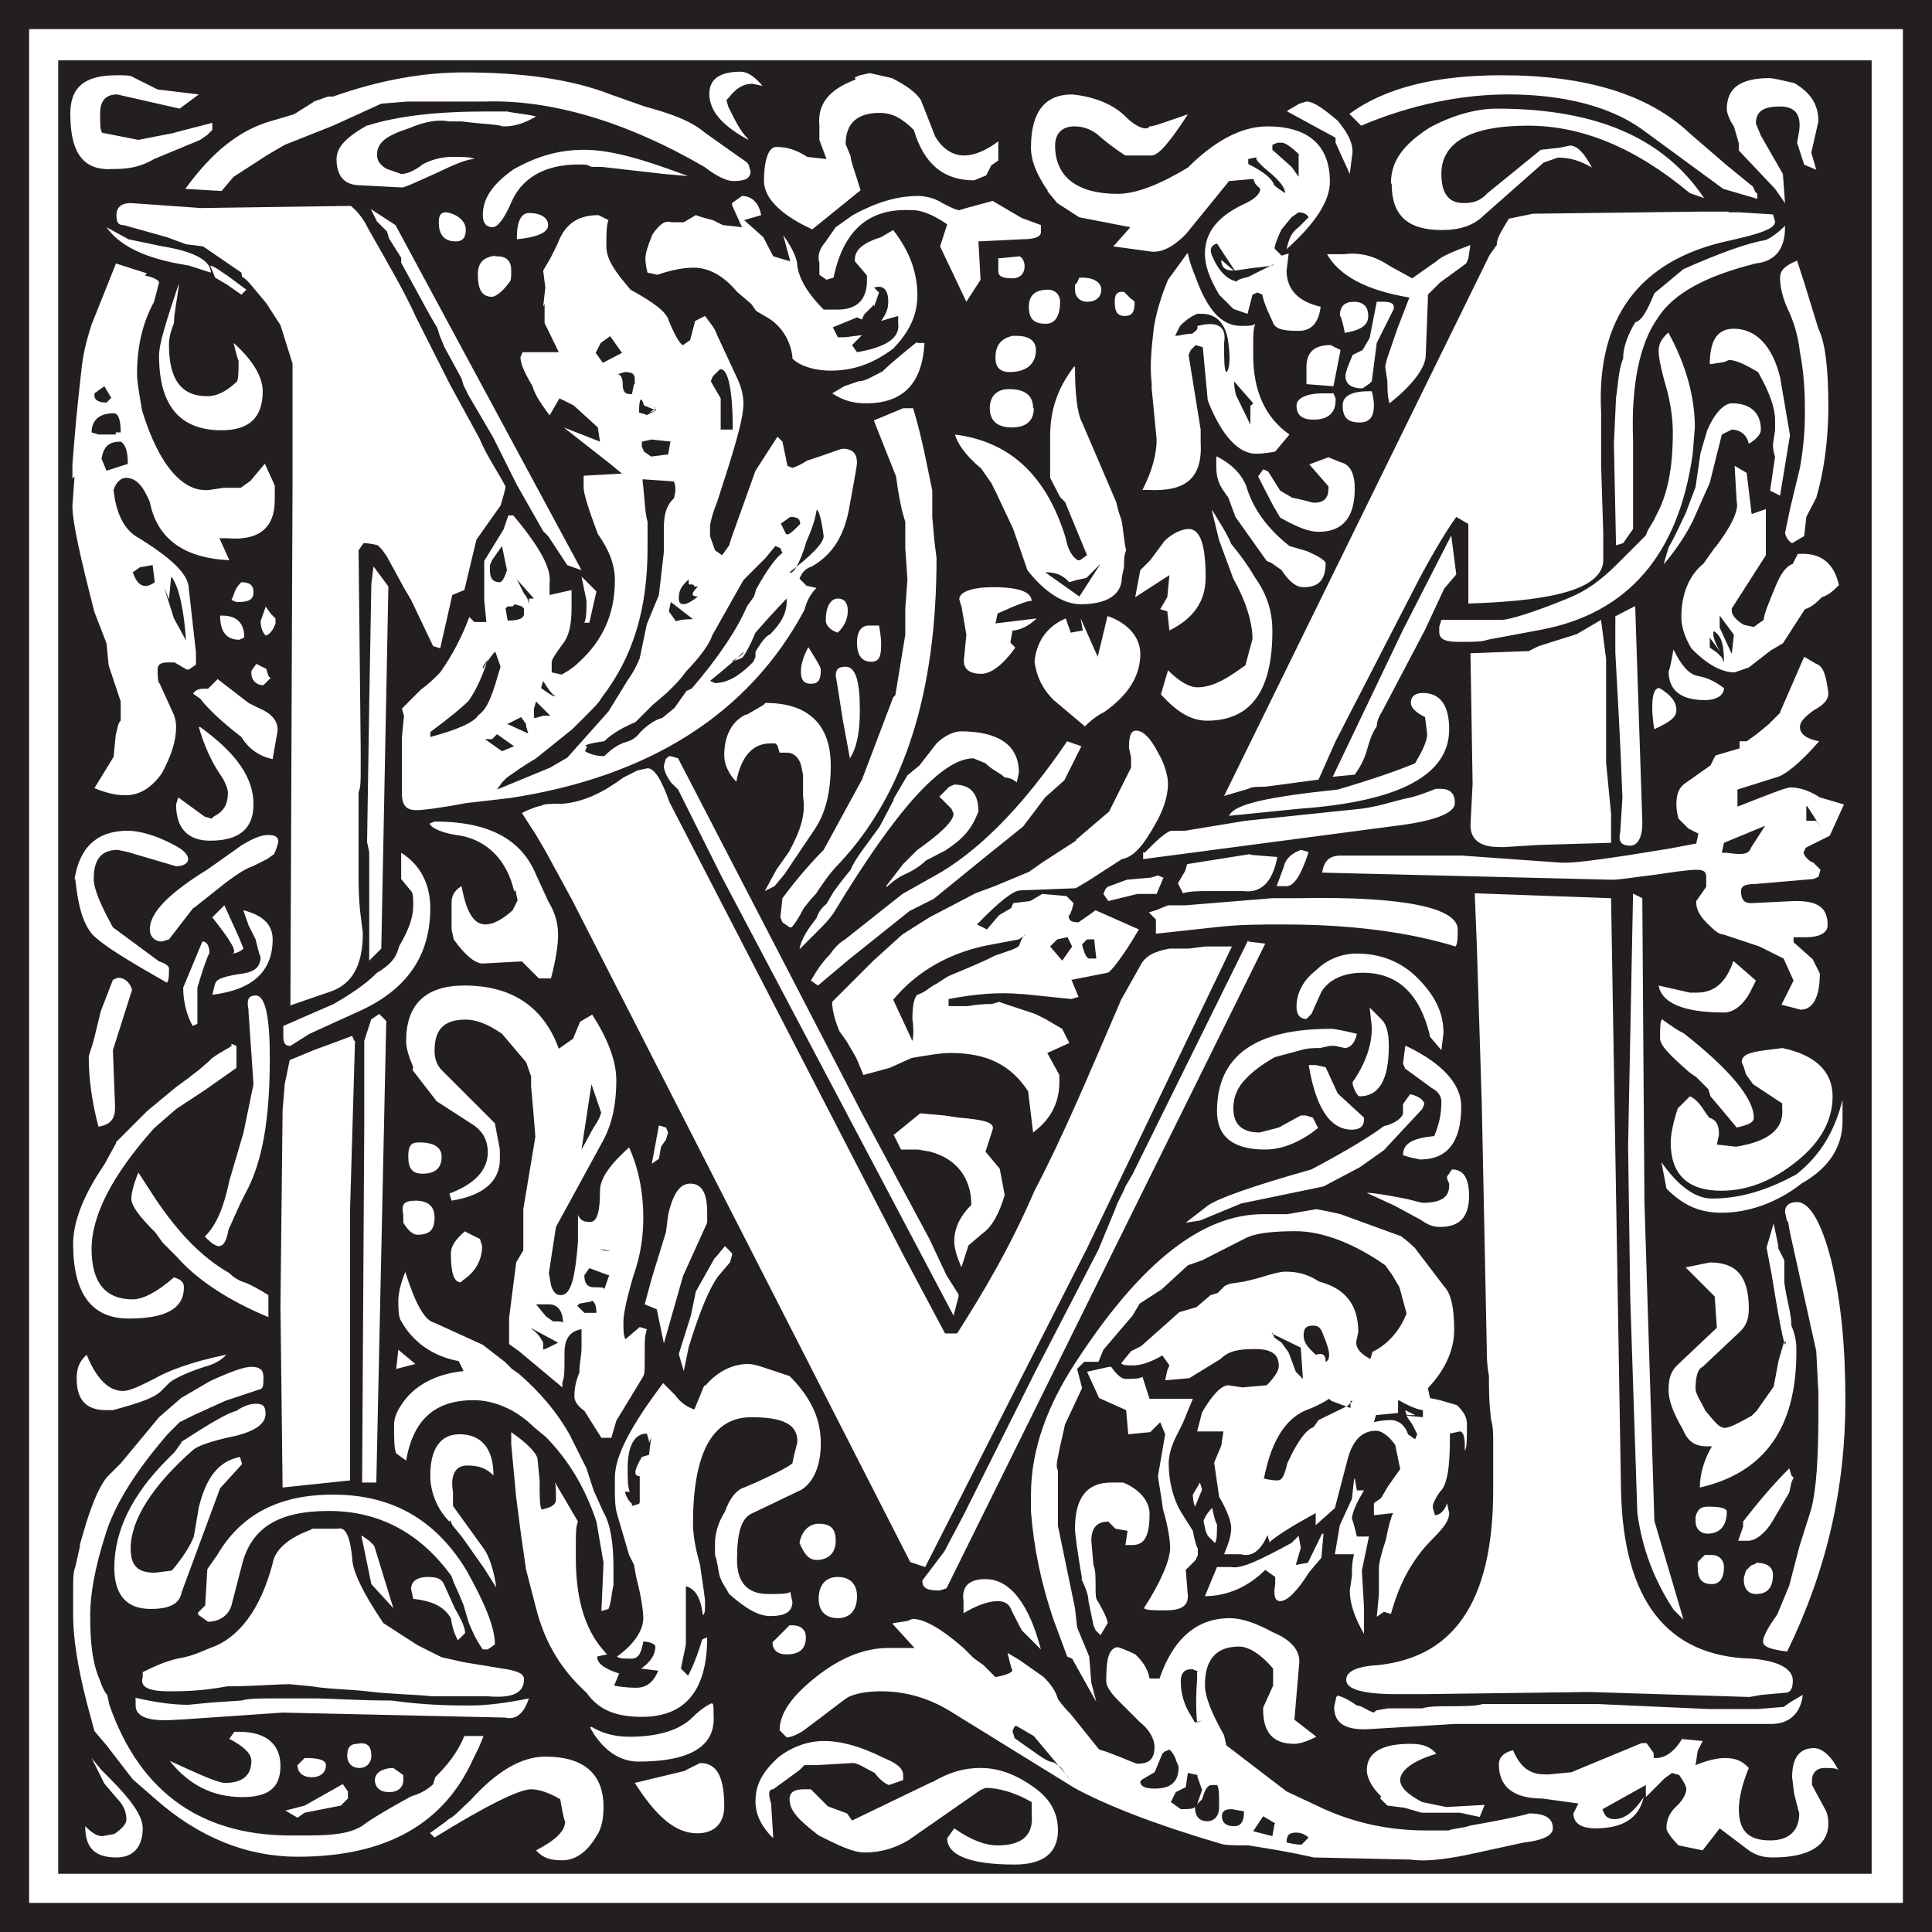 <?xml version="1.0" encoding="UTF-8"?>
<svg id="Layer_1" xmlns="http://www.w3.org/2000/svg" width="27.21" height="27.21" xmlns:xlink="http://www.w3.org/1999/xlink" viewBox="0 0 27.21 27.21">
  <defs>
    <clipPath id="clippath">
      <rect width="27.21" height="27.21" fill="none"/>
    </clipPath>
    <clipPath id="clippath-1">
      <rect y="0" width="27.21" height="27.21" fill="none"/>
    </clipPath>
  </defs>
  <g clip-path="url(#clippath)">
    <g clip-path="url(#clippath-1)">
      <path d="M18.13,25.95s.1.03.2.03l.1-.1s-.07-.07-.17-.07-.14.03-.14.14M17.96,25.68l-.17-.1-.14.21.27.07.03-.17ZM17.52,25.51l-.17-.03c-.1,0-.14.03-.14.1,0,.1.07.14.17.14s.14-.07.14-.2M16.87,25l-.14-.03-.03.2-.14.07-.07.14.14.1c.1,0,.17,0,.2-.03,0,.14.07.2.17.2s.17-.07.17-.2c0-.17,0-.27-.03-.31h-.07c-.07,0-.1.07-.14.2l-.07.07.07-.2-.07-.2ZM16.26,24.96l-.17.1-.03.03c0,.07.07.1.2.1.24,0,.34-.1.34-.31l-.03-.07c-.03-.1-.07-.14-.1-.17l-.07.03-.03.03-.1.24ZM14.56,24.45l-.24-.14h-.03l-.03.07.03.1.14.1.1.07c.14.1.24.17.31.17l.1.07.1.14.03.03-.51-.61ZM16.87,23.54l-.07-.03h-.03c-.1,0-.14.07-.14.17,0,.14.03.27.1.41l.1.17.1-.03-.07.03s-.03-.24,0-.61v-.1ZM9.01,21.16v-.37c-.1,0-.07-.1.03-.27l.1-.03.03-.24-.03.07v-.03l-.03-.1c-.17,0-.27.17-.27.48,0,.17,0,.27.03.34h-.07c.03.1.07.14.1.17v.03l.1-.03ZM19.69,19.73v.17l-.31.03-.03.1s.1-.03.24-.03c.1,0,.2.07.24.2l.1.07.03-.07-.07-.14-.07-.1-.03-.1.14.07h-.2l.31.03v-.1s-.1,0-.34-.14M17.79,20.82s.1.03.2.03c.07,0,.1-.07.14-.24.14-.31.27-.48.37-.51l.07-.1.41-.2.07-.07h-.03v.1l-.27-.1-.03-.03s-.1.07-.27.14c-.31.1-.54.41-.65.99M17.92,18.77l.03.07.1.07.1.14.1.27.1.1-.03-.44-.41-.2ZM18.64,18.81c-.03-.1-.07-.14-.14-.14-.1,0-.14.03-.14.14,0,.07.03.14.14.24l.03.03c.1-.03.14,0,.14.1.07-.03.07-.14-.03-.37M7.48,18.71c.1.07.14.14.17.2v.1l.07-.03.14-.07-.37-.2ZM7.55,18.37l.14.17.1.07c.1,0,.14,0,.14.03,0-.17-.07-.27-.2-.27h-.17ZM8.33,18.33l-.17.03-.03.03.1.1h.17c0-.1-.03-.17-.07-.17M8.57,17.96l-.27-.1-.07.1c0,.1.03.17.14.17s.14,0,.14.03l.07-.2ZM8.6,17.62l-.14-.03s.03.03.14.03M8.47,15.68l-.14-.41-.14.92.17-.31c.07-.1.1-.17.1-.2M15.41,13.23h-.1l-.07.07c.03.14.07.2.1.2h.1l-.03-.27ZM14.35,13.33c.03-.1.07-.17.1-.17l-.1.07-.37.07c-.58.1-1.06.37-1.4.78l.27.58s.03-.1,0-.31c0-.2.03-.31.07-.34.1-.03.17-.1.24-.14.07-.03.14-.1.24-.14.24-.1.48-.2.61-.27.2-.07.31-.1.34-.14M15.03,13.2l-.14.03-.1.1.17.2.14-.2-.07-.14ZM24.66,11.94l.2-.31-.41.17-.17.07-.03.14h.07c.2.03.31.03.34-.07M25.44,11.36v.2h.14l.07.1-.2-.31ZM7.07,10.58l-.24-.17h.1l.07-.07.24.17-.17.07ZM7.14,10.2l.2-.1.07.1v.03l.03.1-.31-.14ZM7.52,9.97v.14h.03l.1-.03h.1l-.2-.2-.03.1ZM7.65,9.59l-.03.1c.14.1.2.14.2.1,0,.03-.07-.03-.17-.2M24.28,9.25l-.2-.27v.14l.1.07.07.07.03.07c0-.24-.03-.37-.14-.44-.03.03,0,.17.14.37M6.97,9.18s-.07.07-.17.24v-.03l.07-.1c-.1.31-.2.48-.27.58-.1.1-.27.24-.54.44v.07c.37-.1.61-.2.68-.31.14-.1.2-.31.31-.68l-.07-.2ZM24.22,8.84v-.17l.2.27-.03.27-.17-.37ZM10.58,9.35l.03-.03.03-.07v-.07c.1-.17.17-.24.2-.24.17-.17.24-.31.24-.48v-.03s-.17.17-.44.48c-.1.24-.17.34-.2.37v.03l.03-.03v-.03s-.03.03-.17.07c.1-.07.17-.1.17-.14l-.1.1-.2.17-.17.14.07.03c.17,0,.34-.1.51-.27M7.14,8.74c.17,0,.24-.03.24-.1v-.07l-.03-.03-.1-.03-.03.03h-.07l-.03.03.03.17ZM9.45,8.47l-.03.14.1.14s.07-.03.24-.03l-.31-.24ZM15.2,8.4l-.48-.34c.14,0,.24.03.34.14l.1-.03.14-.03.2-.2-.31.48ZM7.52,8.43l-.24-.27.1.2s.07.07.07.17v-.1h.07ZM2.41,8.13l-.03.31-.07-.17.14.44.17.31c-.03-.44-.1-.75-.2-.89M9.76,8.26h.07c-.1.1-.1.14,0,.14-.17.14-.27.14-.27.03s.03-.17.14-.27v.07l.03.03h.03l-.03.07-.03-.1q.1,0,.07.03M10.99,7.72l-.07-.03-.14.17-.31.31-.44.78c-.03.1-.14.27-.37.51-.07.1-.14.17-.17.2l-.1.1-.2.17-.24.24c-.24.1-.37.2-.44.27-.24.03-.31.07-.24.07l-.03.07s.1.07.27.07c.1-.1.2-.17.31-.2s.17-.1.2-.14c.1-.1.2-.17.31-.2l.17-.14.07-.1.1-.14.07-.03c.38-.44.65-.85.78-1.16l.1-.14.03-.1c.17-.31.31-.48.37-.51l-.03-.07ZM7.14,8.03l-.07-.34-.14.2-.03.07v.07c0,.1.03.17.14.17.03,0,.07-.07.1-.17M10.99,7.38l.14-.1c.1,0,.14.03.14.1-.1.1-.17.17-.2.14l-.07-.14ZM2.14,7.96l-.17.03-.1.07c.07.2.17.24.31.14l-.03-.24ZM11.12,8.06c.31-.24.48-.41.48-.51-.03-.24-.07-.37-.1-.37,0,.03-.03.2-.14.44-.1.34-.2.48-.24.44M9.05,6.77c.03.24.03.44.07.58v.37c0,.85-.2,1.53-.65,2.11-.03.07-.17.2-.41.44l-.51.41c-.17.1-.31.2-.41.27l-.07.07-.07.1.75-.31.24-.14.58-.65.27-.44c.1-.14.14-.24.17-.31l.1-.48.17-.41.07-.61v-.34c0-.17.03-.31.14-.41.03-.1.03-.17,0-.24l-.44-.03ZM1.8,6.53c0-.17-.03-.27-.1-.31-.17,0-.24.07-.27.24l.07.17.31-.1ZM9.45,6.22l-.27-.03-.14.03v.07l.03.07.1.07.24-.03.03-.17ZM1.63,6.12v-.03h.07c0-.17-.03-.27-.1-.27-.2,0-.31.1-.31.27l.1.03h.24ZM9.11,5.82l.1-.03.03-.03-.03-.03s-.03-.03-.14-.03c.1,0,.17.03.17.07,0-.03-.03,0-.14.07l-.1-.03c0-.2.03-.24.07-.1l.17.07-.14.07ZM1.57,5.61l-.1-.17-.14.1v.03c0,.07.07.1.17.1l.07-.07ZM8.94,5.41v-.07c0-.07-.03-.1-.14-.1l-.1.03s.07,0,.07.14c0,.1.03.14.1.14h.03l.03-.14ZM17.62,5.71l.03-.03-.27-.31s0,.1.03.2l.2.41v-.27ZM10.14,5.2l-.1.1-.03.07.14.24v.44h.17c0-.58-.07-.85-.17-.85M8.6,4.73l-.14.1-.07.14.1.14.27-.14-.17-.24ZM16.87,4.59c.27-.07.41,0,.37.24,0,.24,0,.37.03.41.03,0,.07-.14.03-.41-.03-.27-.17-.41-.37-.41h-.07c-.07.03-.14.07-.24.17l-.07.14c.07,0,.14-.03.24-.03q.1-.07.07-.1M12.31,4.29l-.14.14-.03.07-.07-.03-.34.14.07.14h.1l.24-.03-.14.14.07.1c.41-.07.61-.2.58-.41v-.1l-.24.07c.07-.1.1-.17.1-.27,0-.17-.07-.24-.2-.2l.07.07-.07.2ZM17.41,3.84l-.27-.41c-.1.03-.1.1-.07.17.1.24.24.37.41.37-.1,0-.07-.03.1-.07l.34-.17h.03c-.1.03-.24.03-.48.07-.17.03-.27,0-.27-.14l.2.17ZM17.96,2.62s.03.03.14.1c0-.07-.07-.17-.24-.31-.17-.14-.2-.2-.14-.2l-.14.03v.07c.2.1.34.2.37.31M18.3,2.18c-.1-.1-.2-.17-.24-.17h-.07l-.07.03v.07l.27.24.1.14v-.31ZM4.83,25.13l.07.1v.1l-.1.1-.51.1-.1.07-.17-.1.27-.07.55-.31ZM13.13,25.1c.24-.14.44-.2.68-.2.27,0,.51.1.75.27.24.17.34.37.34.61,0,.31-.2.48-.61.48-.65,0-.95-.14-.95-.37l.1-.14c.24.17.44.24.61.24.34,0,.51-.14.48-.44v-.17c-.24-.14-.48-.2-.65-.2l-.07.03-1.02.71c-.17.1-.37.17-.61.17-.17,0-.37-.1-.65-.24-.27-.21-.41-.34-.41-.51,0-.1.07-.14.2-.14h.1l.24.24.27.1.07.1,1.12-.54ZM5.54,24.9l.14.1v.07c0,.1-.07.17-.2.17s-.2-.07-.2-.17.1-.17.27-.17M9.66,24.93l.2-.1c.24,0,.34.2.34.61,0,.24-.14.38-.38.38-.31,0-.58-.24-.88-.71l.71-.17ZM6.05,25.82c.14-.1.24-.17.27-.2.07-.03.17-.14.31-.27.37-.41.72-.61,1.05-.61.54,0,.82.24.82.71,0,.17-.03.31-.1.41-.14.24-.31.34-.48.34s-.27-.03-.37-.14c.27-.14.41-.27.41-.41,0,.03-.03-.07-.07-.31-.17-.1-.31-.14-.41-.14-.17,0-.65.24-1.36.68l-.07-.07ZM1.29,24.76l.14.17.1.1c.31.31.48.54.48.72,0,.27-.14.41-.37.41-.31,0-.44-.14-.44-.44.1.1.17.14.24.14l.17-.03c.1-.07.17-.14.17-.2,0-.1-.03-.2-.14-.31l-.17-.2-.17-.34ZM4.32,24.76c.17,0,.27.03.27.1,0,.1-.07.17-.2.17s-.2-.07-.2-.17l.1-.1h.04ZM19.45,25.3c-.14-.14-.2-.27-.2-.37,0-.24.2-.37.61-.37.17,0,.27.03.37.14-.34.1-.51.24-.51.37,0,.1.1.2.31.31l.34.07.54-.03-.07.17-.14-.03-.14-.03h-.54l-.24-.07-.24-.03-.1-.1ZM23.67,24.49l.31.03-.07.14-.03.2c.17-.07.31-.1.41-.1.14,0,.24.03.34.14-.1.24-.14.44-.14.58,0,.31.14.44.44.44.27,0,.41-.14.41-.38l-.07-.27-.03-.24c0-.27.1-.41.31-.41.1,0,.24.1.34.31-.03-.03-.1-.03-.2-.03s-.17.07-.17.17v.07l.2.37s.03.07.03.17c0,.31-.27.48-.78.48-.14,0-.24-.03-.34-.1l-.41-.31-.24.31-.34-.07c-.1-.1-.17-.2-.17-.24,0-.1.03-.21.14-.31s.14-.2.14-.24-.03-.1-.1-.2l-.1-.03-.1.07-.27.27v-.17l-.61.34c.03.1.07.14.17.14.14,0,.27-.1.41-.31-.07.31-.31.44-.68.44-.2,0-.31-.07-.31-.21l.07-.14-.51-.07c-.41,0-.61-.17-.61-.48,0-.1.07-.17.2-.2.1.24.24.34.44.34h.07l.31-.03.99-.41h.07l.1.14v.07h.03c.14,0,.27-.1.37-.27M10.88,25.88c-.17-.17-.24-.34-.24-.51,0-.24.1-.41.31-.61.17-.14.41-.24.65-.24s.51.07.85.24c.17.07.27.14.27.24v.07l-.2.07s-.1-.03-.2-.17c-.14-.07-.24-.14-.31-.14l-.51.03h-.17l-.07.07-.37.27c-.07,0-.07.07-.03.2l.03.48ZM3.23,24.49l.07-.1h.07c.37,0,.58.17.58.48s-.17.44-.54.44c-.41,0-.75-.17-1.02-.51.44.2.68.31.78.31.24,0,.37-.1.37-.31,0-.1-.1-.2-.31-.31M8.33,24.32c.17.1.34.14.54.14.41,0,.71-.1.88-.27.1-.1.2-.17.27-.2.03,0,.03.03.03.14v.03c.03.44-.34.65-1.06.65-.27,0-.51-.17-.68-.48M18.84,23.88c.1.03.17.07.27.14.07,0,.14.07.24.1l.03-.03.17-.03h.48c.1-.03.24-.03.41-.03s.34,0,.44-.03h1.63l1.56.07h.68l.37-.03.1-.07.17-.1c-.03.27-.2.41-.44.41h-4.46l-1.16.07c-.37.03-.54-.07-.54-.31l.03-.14ZM1.9,23.91c.31.07.54.1.75.1l.31-.03.44-.03c.1-.03.27-.03.51-.03h.51c.24,0,.61.03,1.09.03.51.07.88.07,1.12.07.2,0,.48-.03.82-.1-.07.2-.17.31-.34.27l-3.13-.07-1.46.1h-.03c-.37.03-.58-.03-.58-.2v-.1ZM11.12,22.89h.03c.14,0,.2.07.2.17,0,.17-.1.24-.27.24-.14,0-.2-.07-.2-.17l.03-.03.2-.2ZM12.58,22.86l.2-.03.07-.03c.17,0,.41.14.72.41l.14.14.14.1.17.17c.17-.03.24-.07.24-.1,0,.03-.03-.07-.07-.24l.17.1.34.24c.1.1.17.2.2.31.07.1.14.17.17.2l.41.51.1.03c.27.1.41.17.44.17.17,0,.24-.07.24-.24,0-.1-.07-.24-.2-.34l-.07-.07-.24-.24c-.1-.1-.17-.2-.17-.27,0-.31.03-.44.14-.48h.03s.1.03.24.1c.07.07.17.17.2.34h.14c.2-.58.54-.85.99-.85.17,0,.37.07.61.2.24.1.37.24.37.41l-.07.82.31.24c-.14.07-.24.1-.31.1-.31,0-.44-.17-.44-.48v-.03l.14-.31v-.24c-.17-.2-.34-.31-.48-.31-.31,0-.48.17-.48.54,0,.17.1.41.27.71l.03.14.85.65.51.24c.44.2.92.31,1.46.31h.31c.07-.03.2-.03.31-.07.58-.1.85-.17.82-.17.24,0,.34.07.34.21,0,.1-.14.17-.41.2l-.78.17c-.34.07-.61.1-.82.07l-1.36-.03s-.27-.07-.92-.17c-.2,0-.34,0-.41-.03-.92-.27-1.6-.54-2.04-.78l-1.7-1.05c-.31-.2-.65-.31-1.02-.31-.2,0-.34.03-.44.07-.07.03-.27.2-.65.48-.1.07-.2.1-.24.1l-.1-.1c0-.24.17-.48.51-.75s.68-.41,1.02-.41h.37l-.31-.34ZM13.57,22.72v-.17c-.03-.2.07-.31.31-.31.34,0,.61.34.78.99l-.27-.27-.14-.27c-.03-.1-.1-.14-.2-.14-.14,0-.31.07-.48.17M5.82,22.52l-.03-.14c0-.1.07-.17.24-.17.14,0,.2.03.24.14l.14.31c.1.17.14.27.14.34l-.1.1s-.07-.1-.1-.31c-.1-.17-.27-.24-.51-.27M11.8,22.21c.17,0,.27.1.27.27,0,.2-.1.31-.27.31s-.27-.1-.27-.27c0-.2.1-.31.27-.31M24.73,22.01c.17,0,.24.07.24.17,0,.17-.07.27-.24.27-.1,0-.17-.07-.17-.2v-.03l.03-.1.07-.07.07-.03ZM24.11,21.9c.1,0,.17.07.17.17,0,.17-.07.24-.17.24-.14,0-.2-.07-.2-.24v-.07l.1-.1h.1ZM18.64,21.6l-.03.34-.17.2c-.17.27-.31.41-.41.41-.07,0-.1-.07-.07-.24v-.1l-.14-.1c-.24.24-.54.37-.85.37l.17-.41h.2c.14.03.41-.1.85-.34l.1-.1.03.17-.07.24.17-.03.2-.41ZM5.1,21.63l.1.07.07.07.27.88-.31-.34-.14-.68ZM4.39,21.53h.37c.1-.03.17.1.2.41,0,.17.14.48.44.92l.48.31.34.17.31.07.61.1c.17.03.24.07.24.14,0,.2-.17.27-.51.24h-.78c-.31-.03-.61-.03-.92-.07-.27-.03-.54-.03-.78-.07l-.31-.03c-.2,0-.51.03-.88.03-.37.07-.65.07-.82.07-.31,0-.41-.07-.37-.2v-.07c.2-.1.37-.17.54-.2.17-.03.31-.1.41-.14.41-.14.71-.55.88-1.19.03-.2.24-.37.55-.48M11.26,21.73c.03-.17.14-.27.27-.27.17,0,.24.07.24.24s-.1.27-.27.27c-.1,0-.17-.07-.24-.24M17.07,21.22c.03.17.07.27.07.24,0,.14,0,.24-.03.27l-.1-.1-.03-.07-.03-.14s.03-.1.14-.2M24.08,21.22c.17,0,.24.03.24.07,0,.2-.1.31-.27.31-.1,0-.17-.07-.17-.17v-.07c.03-.1.07-.14.17-.14h.03ZM3.06,21.9c.34-.58.88-.85,1.63-.85.82,0,1.43.34,1.87,1.05.27.48.41.82.41,1.06l-.1.07h-.07c-.1-.14-.14-.24-.2-.38l-.07-.24-.07-.17c-.03-.07-.07-.14-.1-.24-.44-.61-1.02-.92-1.73-.92s-1.09.24-1.22.75l-.14.54c-.03.17-.17.27-.34.27l-.14-.1v-.03l.1-.1.03-.51.14-.2ZM16.9,20.88l.03.1-.1.24s-.03-.07-.03-.17l.1-.17ZM15.24,22.24c-.07-.41-.1-.65-.1-.71,0-.44.17-.65.51-.65h.17c.24.1.37.27.37.44,0,.31-.07.44-.24.44h-.1l.03-.2-.17-.03-.1-.1c-.17,0-.24.1-.24.27l.03.34c.03.07.03.17.03.31,0,.1,0,.17.03.2.1.17.14.27.14.31l-.1.17-.07-.07-.03-.07-.07-.34c0-.07-.03-.17-.1-.31M19.08,20.82l.03.17h.1c-.1.17-.17.31-.17.41,0-.03.03.07.07.24h.17l-.1.48.03.51v.38c-.14-.24-.2-.44-.2-.61l.03-.2c0-.1,0-.2.03-.31h-.27l.07-.41.17-.37.03-.27ZM25.2,20.68l.03.1.03.03-.03.07-.03.14-.24.41c-.1.17-.24.27-.34.27h-.14l.07-.2v-.07c.24-.31.44-.54.65-.75M16.8,20.34l-.07.31.07-.31ZM6.33,21.43c-.17-.17-.27-.41-.27-.65,0-.37.14-.58.41-.58.31,0,.48.2.48.58-.1-.1-.2-.14-.37-.14s-.24.14-.2.37v.2l.44.61c.07.1.14.31.17.54l-.17-.27-.31-.44-.14-.17-.03-.07ZM2.55,20.31c.37-.24.65-.41.78-.44.1-.07.2-.1.27-.1.1,0,.14.03.14.14,0,.14-.14.24-.41.31-.34.07-.54.14-.61.2-.58.51-.88.99-.88,1.39,0,.24.1.34.34.34l.24-.03c.17-.2.27-.37.31-.48l.07-.41c.1-.41.27-.65.58-.71l.03.1-.31.34-.54,1.46c-.03.17-.17.24-.44.24-.34,0-.51-.2-.51-.58,0-.51.24-1.02.75-1.53l.1-.1.1-.14ZM15.65,19.25c.07.1.14.17.2.17.1,0,.2,0,.24-.03l.1.31h.61l-.14.34-.1.2c-.07.14-.1.27-.1.37,0,.27.07.51.17.68l.17.27c.03.17.07.27.07.24v.1l-.03.07-.14.14.03.37c0,.14-.1.2-.31.2-.17,0-.27,0-.31-.03.24-.37.37-.68.37-.85,0-.1-.03-.31-.1-.54-.03-.24-.07-.41-.07-.48l.1-.58-.07-.17-.14.14-.31.03-.03-.34-.38-.17-.17-.37.31-.07ZM9.93,19.52c.17-.2.38-.31.61-.31.1,0,.27.07.58.17.31.31.44.61.44.95,0,.31-.1.54-.27.65l-.71.34c-.14.07-.2.27-.2.65,0,.31.14.48.44.48.17,0,.27,0,.31-.03l.03.14c0,.14-.1.2-.31.2-.17,0-.34-.1-.58-.31l-.1-.17-.03-.07c-.03-.1-.03-.2-.07-.31v-.17c0-.1.03-.27.14-.44.07-.2.17-.31.27-.34.41-.17.65-.31.68-.34.03-.17.07-.27.07-.31,0-.24-.2-.34-.65-.34-.55,0-.82.51-.82,1.5,0,.14.03.34.1.58.03.24.07.44.07.54s0,.14-.03.17c-.03-.24-.1-.37-.24-.41v.82l-.07.34.1.1s.1-.17.2-.51l.07-.03c0,.75-.31,1.12-.92,1.12-.37,0-.61-.1-.78-.34-.34-.31-.58-.68-.71-1.19l-.14-.54-.07-.48-.07-.54-.07-.75v-.17c.2.14.34.27.37.37l.03.31c0,.24,0,.37.03.41.14-.03.2-.07.2-.14,0-.14,0-.24-.03-.27l.34.58c-.03.07-.03.17-.03.31v.2c0,.61.14,1.05.44,1.36l-.14.03c0,.1.1.17.31.24l-.07.17s.14.03.31.03c.14,0,.24-.07.31-.24l-.24-.03c.14-.1.2-.2.2-.31,0-.03-.07-.07-.17-.07-.03.17-.07.24-.17.24s-.17,0-.2-.03c.24-.17.37-.37.37-.54,0-.1-.03-.31-.1-.58l-.03-.17-.07-.14-.17-.58c-.03-.1-.03-.24-.03-.34v-.17c0-.31.24-.75.68-1.33l.17.17c.07.1.17.17.27.2l.14-.34ZM1.12,21.77l.1-.34c.1-.31.2-.54.31-.65l.17-.17.54-.65.31-.27.41-.24c.31-.14.48-.2.58-.2s.17.03.17.14,0,.14-.03.17l-.51.17-.44.2-.2.1-.17.17c-.44.51-.75.99-.88,1.43-.14.44-.21.82-.21,1.12,0,.38.03.68.14.92.03.1.07.17.1.2l.03.14c.44,1.26,1.33,1.87,2.65,1.84h.17c.34,0,.58-.03.75-.14.03-.03.24-.17.68-.41.1-.03.2-.07.31-.17l.03-.1c.17-.17.31-.34.41-.58h.27l-.07.17-.07.14c-.41.92-1.22,1.39-2.48,1.39-.71,0-1.39-.27-2.01-.82l-.31-.27-.37-.48-.17-.2-.1-.37c-.14-.54-.2-.95-.2-1.26v-.34c0-.17,0-.27.03-.34l.07-.31ZM5.61,19.01l.24.2-.27.07.03-.27ZM1.22,19.08c.14.34.31.51.51.51.1,0,.24-.07.44-.17.17-.1.51-.24,1.02-.34-.1.1-.2.14-.31.17-.31.1-.48.2-.51.24l-.1.1c-.1.1-.31.17-.68.27h-.1c-.27,0-.41-.14-.41-.44,0-.14.03-.24.14-.34M5.71,17.92c.14.44.27.68.41.71l.68.31.31.24.1.1.1.07c.31.27.54.55.71.85l.24.48.1.31.14.31c.1.17.14.44.14.78v.24c-.03.14-.03.24-.07.34l-.1.03.03-.68-.1-.58c-.17-.51-.41-.88-.71-1.19l-.17-.14c-.24-.24-.55-.38-.85-.38-.54,0-.85.27-.95.85l-.14-.1c-.03-.07-.03-.2-.03-.41,0-.07.03-.17.1-.27.17-.27.48-.44.88-.48l-.07-.14c-.37-.07-.65-.27-.82-.58-.03-.07-.03-.17-.03-.27s.03-.24.1-.41M10.07,17.72l.14-.17.1.1v.03l-.03.1-.17.2c-.14.2-.27.54-.41.99l-.07.34-.07-.24.17-.54.07-.34.27-.48ZM6.56,17.35l.2.1.03.1c0,.2-.1.37-.27.48l-.03.03c-.1,0-.14-.14-.14-.41,0-.1.07-.2.2-.31M25.03,17.55l.1.2v.31c.03.24.1.44.1.61.07.17.07.27.07.37,0,1.06-.44,1.7-1.36,1.91,0-.2.07-.41.17-.58h-.07c-.17,0-.27-.07-.34-.24-.14-.24-.2-.41-.2-.55,0-.17.03-.27.14-.37l.54-.51-.03-.44-.41-.41.34-.07c.38,0,.55.2.55.65,0,.14-.03.24-.14.34l-.51.48c-.07.03-.1.14-.1.31,0,.07.07.17.14.31.14.17.2.24.27.24s.2-.07.38-.17l.07-.07.24-.34.07-.37.07-.24.03-.03c0,.17-.07-.14-.2-.95l-.07-.37.1-.34.07.34ZM15.2,19.11c.88-1.33,1.73-2.01,2.59-2.01h.34l.41-.07s.17.03.34.07l.85.31s.1.07.2.17l.41.54c.1.1.14.31.14.61s-.14.58-.37.82l.03.14.14.03.24.07c.1.1.14.17.14.27,0,.2,0,.34-.03.37v-.07c0-.14-.03-.2-.07-.2l-.14.03v.07c0,.37-.03.65-.14.75-.07.1-.1.17-.1.2v.03l.03.1c.07,0,.14-.07.17-.17l.03.14c0,.1-.07.2-.24.37-.31.31-.48.68-.58,1.05l-.1-.03-.1.07.03-.31v-.37c0-.07.03-.2.1-.41.03-.17.07-.31.1-.37l-.27.03v-.17l.1-.07.1-.17.17-.24-.07-.34c-.1-.14-.2-.2-.27-.2-.2,0-.34.14-.41.44l-.17.65-.27.24v-.17c-.31.17-.54.31-.65.41l-.03-.1c-.1.24-.24.31-.37.27h-.24c.07-.17.1-.27.1-.37s-.07-.27-.17-.44l-.07-.48.1-.24.03-.2h-.37l.07-.27c.14-.24.27-.38.37-.38l.2.03.34-.03c.1-.1.17-.2.17-.27,0-.17-.1-.24-.34-.24s-.37.03-.48.14l-.44.27-.34.03.03-.14.03-.07-.1-.14c-.17.1-.31.14-.41.14s-.14,0-.17-.03l.14-.17.14-.07.54-.48.24-.07.2-.17.1-.03.1-.1.07-.03.2-.03s.14-.03.27-.07.24-.07.31-.07c.17,0,.31.03.48.14.38.1.55.34.55.71l-.03.14c0,.1.07.17.2.24l.03-.1c.2-.1.37-.27.48-.54l-.1-.37-.1-.17-.1-.14c-.44-.31-.89-.48-1.26-.48-.34,0-.58.03-.71.1l-.61.31-.2.07-.37.34-.31.2-.1.17-.41.48-.07.17h-.2l-.1.1.07.27-.24.51s-.03.14-.07.31c-.03.17-.07.27-.03.34v.78l.24,1.16.03.27.17.41.03.37.07.27-.34-.61-.07-.03-.2-.54c-.17-.51-.27-.99-.31-1.5v-.24c0-.65.24-1.29.68-1.94M25.17,17.21l-.03-.14c0-.1.07-.14.17-.14.17,0,.34.27.48.82.14.58.2,1.22.2,1.97,0,1.26-.27,2.41-.82,3.54-.24-.03-.34-.07-.34-.14s.07-.2.2-.38l.17-.41.14-.54.17-.54c.07-.27.1-.71.1-1.33v-.31l-.03-.58-.37-1.67-.03-.17ZM5.68,17.21v-.1c-.03-.14,0-.2.17-.2s.27.07.27.24-.07.24-.24.24c-.07,0-.14-.07-.2-.17M9.08,18.37l.1-.37.2-.65.03-.24c.07-.31.17-.44.31-.44.17,0,.24.14.24.41v.14l-.34.75-.27.95-.1-.48-.17-.07ZM19.25,16.8c.1,0,.27.03.48.07.17.03.27.07.31.07.24,0,.37-.07.37-.24v-.03l-.03-.07v-.03l.07-.1c.17,0,.24.14.24.37,0,.31-.14.44-.41.44-.1,0-.17-.03-.27-.1l-.37-.2-.37-.17ZM1.94,16.5l.24.37c.34.51.68.85,1.05,1.06.03.03.1.1.24.14.07.03.2.1.31.17v.31c-.58-.24-1.02-.54-1.29-.85l-.2-.2-.1-.14c-.24-.24-.34-.38-.34-.48,0-.07.03-.2.1-.37M5.88,16.09h.03c.2,0,.31.07.31.2,0,.17-.1.24-.27.24-.14,0-.2-.07-.2-.24,0-.14.03-.2.14-.2M9.28,15.85l.1.03.03.07-.03.1-.07.1-.03.17-.1.07.1-.54ZM12.58,15.99l.38-.31.34.03.2.03c.37.03.51.07.48.17l-.1.31.2.24.07.37c-.07.24-.17.44-.31.54l-.2.17-.1.31c-.07-.17-.1-.27-.1-.37,0-.17.07-.34.24-.51,0-.37-.2-.65-.58-.75l-.17-.03h-.24l-.1-.2ZM25.95,15.48v.31c0,.34-.17.65-.58.88-.34.27-.75.41-1.12.41-.31,0-.54-.1-.78-.34l-.07-.37c.24.34.48.51.71.51.44,0,.82-.14,1.19-.34.34-.27.54-.61.65-1.05M19.86,15.41c.14.03.2.1.2.14l-.03.07-.54.58s-.14.1-.34.24l-.51.27-1.16.24-.58.24-.2.03.31-.24c.14-.1.61-.27,1.46-.51.51-.27.85-.48,1.02-.61.14-.03.24-.1.27-.17v-.14l.1-.14ZM18.43,15h.1l.14.03.17.37.37.34v.03c0,.1-.07.14-.17.14-.31,0-.51-.31-.61-.92M25.1,14.76c.48.1.71.34.71.68s-.17.65-.51.92c-.34.27-.68.41-1.06.41-.48,0-.71-.24-.71-.68,0-.1.03-.27.1-.48l.17-.17c.07.03.14.1.2.2l.07.1c.1.03.14.1.14.24l-.03.14.27.03c.44-.07.68-.24.65-.54v-.07l-.41-.27-.1-.14-.03-.1-.03-.07c0-.1.1-.14.34-.17l.24-.03ZM19.8,14.73c.51.24.78.54.78.85,0,.51-.2.75-.58.75l-.14-.03-.1-.03c0-.17.14-.24.44-.27.07-.17.1-.31.1-.48,0-.07-.03-.14-.14-.2l-.37-.27-.03-.07.03-.24ZM1.63,16.09l.44-.44.41-.34c.24-.17.41-.31.51-.41.14-.1.24-.14.27-.17v-.03l.07.03v.31l-.44.31-.41.27-.31.27c-.58.65-.88,1.22-.88,1.7s.2.71.58.71c.14,0,.34-.1.58-.31.1.03.14.07.14.14,0,.31-.27.44-.78.44s-.78-.34-.78-1.05c0-.31.14-.68.44-1.12l.17-.31ZM5,14.66l-.07,2.38v3.81l-.95.1-.03-2.55.03-2.76.03-.37.07-.34.34-.14.54-.2.03.07ZM18.57,15.88c-.24.2-.51.31-.75.31-.44,0-.68-.17-.68-.54,0-.78.54-1.16,1.6-1.16.07,0,.2.03.37.07-.03.14-.1.2-.17.2l-.14-.03h-.07l-.14.03c-.07,0-.17,0-.27.03l-.37.1c-.17.1-.31.2-.41.31-.1.1-.17.24-.17.41,0,.24.14.34.37.34l.27-.07.31-.17h.07l.1.03.07.14ZM23.4,14.35c.14.1.24.17.31.2.65.51.99.92.99,1.19,0,.07-.07.1-.24.14l-.2-.24-.17-.2-.03-.1-.17-.17-.1-.07c-.27-.24-.41-.37-.41-.48,0-.14,0-.24.03-.27M5.24,14.35l.1-.07.1.1-.14,6.5h-.2l.03-5.03v-1.19l.1-.31ZM19.05,15.24c.17-.24.27-.51.27-.75v-.03l-.03-.27.17.17c.07.07.1.2.1.37,0,.48-.14.71-.41.71-.03,0-.07-.07-.1-.17v-.03ZM2.89,17.41c.17-.17.27-.44.34-.78l.2-.68.14-.68-.07-1.02v-.03c-.03-.14,0-.2.1-.2.14,0,.2.31.2.88,0,.85-.1,1.46-.34,1.9-.14.27-.2.44-.24.51-.03.17-.07.24-.14.24-.03,0-.1-.03-.2-.14M5.82,15.03c-.07-.17-.1-.27-.1-.37,0-.51.27-.78.82-.78.68,0,1.12.31,1.33.89l.2-.14.1-.24.17-.1c.24.37.34.68.34.92,0,.37-.07.65-.2.88l-.65,1.19-.1.65.03.17c.03.1.07.14.14.14.14,0,.2-.24.24-.75v-.38c.03.07.07.1.17.1s.14-.14.14-.44c0-.17.14-.37.41-.61.14.31.2.65.2.99,0,.24-.03.51-.14.82-.1.34-.14.54-.14.65s0,.2.03.24l.2-.17.1.03c-.03.1-.03.17-.03.27v.17c0,.14,0,.2-.03.24l-.37.61-.07.24h-.14l-.24-.38c-.1-.07-.14-.14-.14-.2s0-.17.07-.34c0-.14.03-.24.03-.34v-.27c-.17.03-.24.14-.24.34v.1c0,.14,0,.24-.03.31v.07l-.61-.51-.14-.1v-.37l.1-.78.1-.17v-.58l.17-1.02-.03-.37-.03-.34v-.14l-.07-.2-.17-.2-.17-.2c-.2-.14-.37-.2-.51-.2-.31,0-.44.14-.44.44,0,.1.03.2.1.27l.75.75.07.37v.14c0,.31-.24.51-.68.58l-.03-.1c.37-.14.54-.34.54-.58,0-.17-.07-.31-.24-.41l-.48-.31-.34-.44ZM1.39,15.88c-.1-.37-.14-.71-.14-.99,0-.03.03-.1.07-.24l.1-.41.17-.44.07-.03c.1,0,.17.07.2.17l-.27.85.03.78v.03c0,.17-.07.24-.24.27M24.42,13.54l.31.27-.07.14c-.1.2-.24.31-.38.31-.58,0-.88-.14-.92-.38l.44.1h.1c.24,0,.41-.14.51-.44M20.14,14.59c-.14-.58-.44-.89-.95-.89-.27,0-.48.1-.58.27l-.14.31-.07.07c-.1,0-.14-.07-.14-.17,0-.2.1-.38.27-.51.17-.17.38-.24.58-.24.31,0,.61.1.85.34.24.24.37.48.37.78l-.03.24-.17-.2ZM17.58,13.26l.24.03-4.49,9.08-.1.03c-.17,0-.24-.03-.24-.14l.31-.41.27-.51,1.02-2.04.88-1.7.24-.58c.03-.1.1-.2.14-.31l.1-.17,1.63-3.3ZM2.72,14.46c-.1-.17-.14-.38-.14-.55l.27-.65c.07,0,.1.07.1.17,0-.03-.07.14-.17.48v.51l-.07.03ZM3.43,12.82c.27.07.41.2.41.41,0,.44-.27.71-.85.78.03-.1.03-.17.07-.2.03-.03.14-.07.37-.1.17-.03.24-.1.24-.24,0,.03-.03-.07-.07-.24l-.1-.2-.07-.2ZM3.16,12.75l.2.44.07.17s-.07.07-.17.07c.1,0,0-.17-.27-.51l.17-.17ZM16.7,12.75l1.22-.1h.37c1.5-.03,2.24.14,2.24.44,0,.1,0,.2-.03.24-.65-.2-1.46-.31-2.42-.31-.31,0-.58,0-.88.03l-.92.1v-.2l-.1-.1.1-.03.17-.07h.24ZM22.99,12.58l.14.07.03,4.28.14,4.49.41,1.39-.14-.14c-.27-.41-.44-.85-.51-1.36l-.1-3.03-.03-2.14.07-3.57ZM20.75,12.58l1.94.07.14,8.33c.03,1.56.65,2.35,1.84,2.38.37.03.58.14.58.31,0,.1-.03.17-.1.17l-.34.03-.17.03-2.25-.07-2.35.03h-.37c-.48,0-.71-.07-.71-.2,0-.1.1-.17.34-.2,1.16-.07,1.73-.88,1.73-2.48v-.68c0-.1,0-.2-.03-.31-.03-.24-.03-.44-.03-.61-.03-.17-.03-.27-.03-.37l-.07-3.44-.07-2.24-.03-.75ZM16.39,12.35l-.1.24h-.27l-.41.1-.07-.1.03-.07.03-.03.27-.1.34-.03.1-.03.07.03ZM17.62,12.04l.37.03c-.07.37-.24.51-.48.48h-.51c-.1,0-.24,0-.34.03l-.07-.14.1-.17.03-.1.88-.14ZM18.33,11.97l.1.03c-.1.31-.2.48-.31.48h-.14l.1-.27c.03-.14.14-.2.24-.24M5.65,12.01c.27.17.41.44.41.78,0,.68-.34,1.16-1.02,1.46l-.68.31-.27.17c-.07,0-.1-.03-.1-.14v-.14l.71-.31c.24-.14.44-.27.61-.44.17-.1.27-.2.31-.37.14-.24.2-.41.2-.58,0-.1,0-.17-.03-.2l-.14-.17v-.37ZM2.72,12.79l-.34.44-.1.03c-.1,0-.17-.07-.17-.17,0-.24.27-.51.82-.85l.48-.34c.17-.1.27-.14.37-.14s.14.03.14.1l-.03.1-.03.07-.1.07-.2.1c-.1.03-.27.14-.48.31l-.34.27ZM1.05,12.38c.07-.44.31-.68.75-.68.17,0,.41.07.65.2.14.07.2.14.2.2s-.07.1-.17.1l-.68-.2-.14-.03c-.24,0-.34.14-.34.41,0,.14.1.37.27.68l.65.48c.1.03.14.07.14.1,0,.1,0,.17-.03.2-.54-.31-.88-.51-1.05-.68-.14-.17-.2-.41-.24-.78M7.24,12.55c-.1-.44-.38-.71-.75-.78-.24-.03-.41-.1-.44-.17l.07-.03c.75,0,1.22.24,1.43.75l.17.37c.1.17.14.31.14.48,0,.14-.03.34-.1.61h-.17l-.24-.24-.55.03c-.1,0-.24-.1-.41-.34l-.03-.14v-.37c0-.1.03-.17.14-.24.07.37.17.54.34.54.1,0,.24-.07.38-.2l.07-.14-.03-.14ZM16.12,12.01c.17-.17.27-.27.37-.31h.2l.85-.14,1.63-.17c.24-.03.44-.1.61-.14.17-.03.34-.1.44-.14h.07c.14,0,.2.07.2.2s-.24.24-.75.31l-3.64.48v-.1ZM12.48,12.48l.24-.31.2-.2c.34-.24.51-.41.51-.51l-.03-.07-.17-.17.14-.14.07-.03c.24,0,.34.14.34.38l-.03.07c-.1.24-.27.37-.44.48l-.27.14c-.1.1-.24.17-.31.2-.14.07-.2.14-.24.17M8.98,10.85l.14-.03c.1,0,.2.17.31.48l3.3,6.39.58,1.09h.17c.37-.58.75-1.22,1.09-2.01.41-.78.78-1.67,1.22-2.69l.27-.48c.07-.14.2-.2.41-.24h.27l.24-.03h.37l-2.04,4.25-2.28,4.49-.21-.07-4.76-9.32-.37-.68-.14-.24-.2-.31c.14-.07.24-.1.27-.1.03-.03.14-.03.31-.03.31-.03.58-.17.85-.37l.2-.1ZM9.39,10.68l.03-.03h.03l.1.03,2.59,5,.95,1.77.24.51.17.27v.03l-.07.27-3.27-6.19-.61-1.22-.1-.1c-.07-.1-.1-.17-.1-.24l.03-.1ZM15.03,10.44l.2.07-.24.48-.27.24-.31.41-.51.41-.75.61-.34.17-.85.68-.44.37-.1-.07c.1-.17.17-.27.27-.37.07-.1.14-.17.2-.2l.82-.65.55-.31c.61-.37,1.19-.99,1.77-1.84M15.14,11.84l.48-.41.24-.48.07-.14v-.14l-.03-.14c0-.17.03-.24.1-.24.1,0,.2.1.31.31.1.17.14.34.14.44,0,.17-.07.38-.17.55-.17.31-.31.48-.48.51l-.48.31-.17.1-.78.03c-.1,0-.31.17-.61.48l.14.07.17-.2.17-.1.03-.07.24-.03.17-.1.34.03.1.1c-.03.14-.07.2-.07.17,0,.07.03.1.14.1l.1-.07.14-.1.61.27c-.24.41-.41.61-.44.61l-.51.1.1.24-.1.03-.68-.07h-.03c-.31-.03-.65,0-1.02.07v.1h.27c.17-.03.27-.03.34-.03l.1-.03s.2.07.51.17l.14.07.24.14.1.2-.31.14.17.31v.1c0,.31-.14.54-.37.71l-.07-.58c-.24-.37-.58-.54-1.09-.54-.14,0-.31.03-.55.07l-.31.14-.37.1-.1-.24-.14-.24-.1-.14c-.07-.17-.1-.31-.1-.41l.58-.58.41-.37.38-.24.65-.34.27-.1.48-.2.2-.14.48-.31ZM12.58,11.26l.2-.34.17-.14.24-.31c.1-.1.24-.17.34-.17.54,0,.82.2.82.58l-.03.14s-.07-.07-.17-.07c-.07-.07-.17-.1-.27-.2l-.17-.07c-.44,0-1.09.72-1.97,2.18-.07.1-.14.17-.24.27l-.24.24c.03-.17.14-.31.24-.44.03-.1.1-.17.14-.2l.1-.17s.1-.14.24-.31c.07-.17.24-.37.41-.61l.2-.38ZM2.82,10.24c.51.37.75.71.75,1.09,0,.34-.2.51-.61.51-.31,0-.48-.17-.48-.51l.03-.1.37.27.1.03.03-.03c.14-.07.2-.17.2-.34,0-.03-.03-.14-.1-.24-.14-.2-.24-.44-.31-.68M10.51,10.07l.24-.14.03-.03c.61,0,.92.31.92.88,0,.37-.07.68-.24.92l-.41.61-.14.17-.14.07.17-.31.17-.24c.17-.31.24-.54.2-.78v-.31l-.03-.14c-.03-.1-.1-.17-.2-.17h-.1l-.03-.1-.03-.03h-.07c-.24,0-.41.17-.48.54-.1-.1-.17-.24-.17-.37,0-.27.1-.48.31-.58M20.07,10.1c-.14-.07-.2-.14-.2-.2,0-.1.07-.14.17-.14.24,0,.37.17.37.51,0,.65-.71,1.02-2.11,1.12l-.99.1c.07-.17.58-.27,1.53-.37.48-.14.85-.27,1.09-.37.1-.17.17-.31.17-.41l-.03-.24ZM23.3,10.27s-.03-.14-.03-.31.03-.27.1-.27c.17.1.24.2.24.31s-.1.17-.31.27M3.06,9.56l.44.34.14.07c.17.07.27.17.27.31,0,.03-.03.17-.07.41-.17-.03-.34-.14-.44-.31-.31-.24-.48-.41-.58-.54l-.1-.07s.03-.07.14-.07h.07l.14-.14ZM11.87,10.14c-.07-.44-.1-.65-.1-.61,0-.1.03-.14.14-.14.14,0,.2.2.2.61,0,.27-.03.51-.14.68l-.1-.54ZM3.61,9.35l.14.07.03.1.03.03-.1.1c-.1,0-.17-.07-.17-.17v-.03l.07-.1ZM25.07,10.03l.34-.78.17.1c.1.03.14.17.17.41,0,.1-.07.17-.2.24-.14.1-.2.17-.2.24,0,.1.1.17.27.2-.27.31-.48.48-.61.51l-.54.17v.24c.44-.17.68-.27.75-.27.1,0,.24.03.41.14l.34.1-.2.44-.34.17-.03.07s.03.1.14.14l.1.1-.03.1-.07.03-.82.07c-.14,0-.2.03-.2.1,0,.1.03.17.14.17l.61-.03h.03c.31,0,.44.1.44.34,0,.1-.1.17-.31.17h-.17v.07l.27.24.1.2c0,.34-.1.51-.27.51l-.27-.07.17-.34-.14-.31-.34-.17-.51-.17c-.07,0-.14-.07-.24-.17-.1-.1-.14-.2-.14-.27v-.03l.14-.2v-.14c0-.07-.03-.1-.14-.1s-.31.03-.58.07c-.27.03-.48.07-.61.07l-4.08-.1c.03-.17.1-.24.27-.24h1.7l1.4.1h.07c.17,0,.68-.07,1.46-.2l.37-.07.03-.14-.14-.07-.14-.14s-.03-.1-.03-.2c0-.14.03-.24.14-.31l.34-.24.07-.14.34-.1v-.1h.1l.14-.1.17-.14.17-.17ZM23.57,9.15c.1.2.2.34.34.37.17.03.27.1.37.17,0,.1-.1.17-.27.17-.34,0-.51-.14-.51-.41,0,.03.03-.07.07-.31M11.39,9.12c.1.17.17.27.17.31,0,.14-.03.2-.14.2s-.14-.07-.14-.17.03-.2.1-.34M12.38,8.81s.03.14.03.27c0,.17-.03.24-.14.24-.14,0-.2-.1-.2-.27s.07-.24.17-.24h.14ZM22.55,8.74l.07.54v1.46l.07.72v.41l-1.02.03-.48.03h-.07c-.27,0-.41-.1-.41-.31l.03-.58-.03-1.84.82-.03.14-.07.54-.17.34-.2ZM15.58,8.67c.31.1.48.31.48.54,0,.31-.17.58-.51.82-.07.03-.17.1-.27.2l-.44-.37c-.17-.17-.24-.34-.27-.54.03-.31.2-.51.44-.61l.07.2.17-.03-.03-.17.24.54.14-.58ZM3.1,8.67h.03c.2,0,.31.1.31.31l-.07.03c-.17,0-.27-.1-.27-.34M23.03,8.54l.1,3.03v.03c0,.2-.07.31-.17.31-.14,0-.17-.07-.14-.2l.03-.48c-.03-.82-.07-1.5-.1-2.04v-.51l.27-.14ZM3.74,8.54l.07.1.07.07v.07c-.03.1-.1.17-.14.17-.03-.03-.07-.1-.07-.2l.07-.2ZM11.8,8.91c-.1-.03-.17-.1-.17-.17,0-.2.07-.31.17-.31s.14.07.14.17-.03.2-.14.31M13.54,8.54l-.03-.1c0-.1.17-.17.48-.17.37,0,.54.07.54.2,0-.03-.17.03-.48.17l-.03.14.58-.07c-.1.1-.24.17-.34.17l-.03.17.07.07c-.17.24-.34.37-.48.37-.17,0-.27-.07-.24-.24l.03-.31-.07-.41ZM3.4,8.2c.1,0,.17.03.17.14s-.07.14-.24.14l-.07-.03.03-.07c.03-.1.07-.14.1-.17M8.2,8.13l.2.2-.1.44h-.07c.03-.07.03-.17.03-.31l-.07-.34ZM5.27,7.99l.2.27-.1,5.1-.17.17v-1.53l-.03-.14.03-1.94.03-1.7.03-.24ZM20.44,7.55l.07.54-.17.2-.27.58-.61,1.16s-.07.1-.07.2c-.07.1-.1.2-.14.34-.03.1-.07.2-.17.34l-.31.03.99-2.07.68-1.33ZM15.99,8.4l.07-.37.14-.14.2-.27c.1-.1.24-.17.34-.17.17,0,.24.24.24.68,0,.34-.17.58-.51.75l-.03-.27-.1-.03.1-.17.03-.31-.48.31ZM17.07,7.18c.1.17.2.31.27.48.14.17.24.31.34.48.17.24.24.48.24.75,0,.85-.31,1.26-.92,1.26-.24,0-.44-.14-.65-.37l.1-.34c.17.17.31.24.41.24.17,0,.34-.07.58-.24l.1-.07.1-.37c0-.24-.1-.55-.27-.85l-.2-.54-.1-.41ZM24.15,7.72c.24-.31.34-.54.31-.65l-.03-.51.17.1.07.58.2-.07v.65l-.48.75v.03c0,.07.07.14.17.2l.14.03.14-.1c0-.07.07-.24.17-.48.07-.17.14-.27.24-.31l.07-.14h.07c.27,0,.44.14.51.44-.07.07-.14.14-.24.17-.07.07-.14.14-.24.17l-.31.48-.17.1-.31.24-.2.07c-.17,0-.38-.1-.61-.34-.1-.17-.14-.31-.14-.44,0-.31.1-.58.31-.75l.17-.24ZM18.2,7.01c.17.03.27.07.31.07.14,0,.2-.07.2-.2v-.03l-.27-.31.27-.1.17.07c.14.03.2.17.2.37,0,.41-.17.61-.51.61-.14,0-.31-.07-.54-.2l-.1-.17-.14-.27-.07-.14.07-.1.07.03.17.27.17.1ZM17.14,6.43c.2.1.34.24.41.41.1.34.31.61.61.85l.24.07c.17.07.27.14.27.17,0,.24-.1.34-.31.34-.1,0-.2-.07-.31-.24l-.14-.1-.07-.03-.1-.14-.34-.48-.1-.27-.07-.1c-.07-.1-.1-.2-.1-.34v-.14ZM12.31,5.92l.41-.17h.14s.1.31.2.82l.07.34v.37l.03.34.03.24c0,1.87-.44,3.3-1.36,4.29-.17.17-.27.34-.34.44-.1.1-.14.17-.17.2-.07.14-.14.24-.17.27h-.03l-.1-.07-.03-.07.03-.27c.2-.27.41-.51.58-.68l.54-.99.44-1.16.03-.03.14-.85v-.37l.03-.41-.03-.44v-.37s0,0-.03-.1c-.03-.1-.07-.31-.1-.54l-.31-.78ZM24.05,6.05c.1-.24.24-.37.34-.37.27,0,.41.14.41.37,0,.07-.07.14-.17.2-.03-.14-.14-.2-.24-.2l-.14.07-.17.68-.24.54c-.1.2-.24.41-.41.61l.07-.24c.1-.17.17-.34.24-.48l.14-.37.07-.48.1-.34ZM18.71,5.54h.07l.03.07v.03c0,.17-.1.27-.31.27-.17,0-.24-.07-.24-.2,0-.1.14-.17.37-.17h.07ZM19.32,5.51s.03.1.03.2c0,.17-.07.24-.2.24-.17,0-.24-.07-.24-.24,0-.14.14-.2.37-.2h.03ZM14.56,5.75c0,.17-.1.27-.31.27s-.31-.1-.31-.27.1-.27.27-.27c.24,0,.34.1.34.27M15.14,5.17c0,.37.03.65.1.78l.48,1.12s.03.14.07.24c.03.1.03.27.07.44-.03.07-.03.14-.03.24l-.03.14c0,.24-.2.38-.58.38-.24,0-.51-.17-.75-.48l-.2-.58-.24-.51-.07-.14-.14-.2c-.24-.2-.34-.37-.37-.48.78.1,1.29.58,1.56,1.46.03.17.1.27.17.31h.03l.1-.07-.31-.75-.07-.07-.14-.27v-.58c0-.37.1-.68.34-.99M18.4,5.41v-.24c0-.2.1-.31.34-.31l.14.07-.1.51-.38-.03ZM12.92,4.83h.1c-.03.58-.31.85-.82.85-.17,0-.31-.03-.48-.14l.17-.1.2-.07c.1,0,.2-.07.34-.14.1-.1.27-.24.48-.41M23.5,4.69c.24.44.37.89.37,1.33l-.03.37c-.2,1.43-.92,2.25-2.14,2.48l-.75.14c-.07.03-.2.03-.41.03-.17,0-.27-.03-.27-.14v-.07l.03-.1h.85c.1,0,.44-.1.95-.31.24-.1.44-.24.68-.48l.2-.2.2-.2c.03-.1.1-.17.14-.27.17-.31.24-.68.24-1.19,0-.17-.03-.41-.1-.65-.07-.24-.1-.41-.1-.48,0-.1.03-.17.14-.27M14.25,4.73h.07c.17,0,.27.07.27.2,0,.2-.14.31-.37.31-.14,0-.2-.07-.2-.2,0-.17.07-.27.24-.31M24.08,5.14c0-.34.1-.51.34-.51.31,0,.54.24.65.68l.14.82-.14.85-.14-.07.07-.48s-.03-.07-.03-.17l.03-.2v-.14c0-.17-.07-.38-.24-.68-.17-.1-.31-.17-.41-.17l-.07.03-.2.03ZM19.39,4.25h.1c.1,0,.14.03.14.07v.03l-.24.48-.07.54-.03.03-.1.07c-.17,0-.24-.07-.24-.17v-.03l.03-.1.07-.17.14-.07.1-.17.1-.51ZM18.94,4.69c-.03-.17-.07-.27-.07-.24,0-.14.07-.2.2-.2s.2.07.2.2-.1.2-.34.24M15.95,4.22l.03.03c0,.14-.03.2-.14.2s-.14-.07-.14-.2c0-.1.03-.14.1-.14h.03l.1.1ZM14.49,4.32c0-.17.1-.24.27-.24.1,0,.17.07.17.17,0,.2-.07.31-.2.31-.17,0-.24-.07-.24-.24M2.52,4.01c-.03.24-.07.41-.07.54-.07.17-.07.27-.07.31,0,.48.17.72.54.72.14,0,.27-.07.41-.2.03-.03.03-.14.03-.31,0,.03-.03-.07-.07-.24.27.24.41.48.41.68,0,.38-.2.55-.58.55-.58,0-.88-.34-.88-1.05,0-.17.1-.48.27-.99M15.24,3.91c.17,0,.27.07.27.17s-.07.17-.2.17c-.1,0-.17-.07-.17-.17v-.07l.03-.03.03-.07h.03ZM2.96,3.74c.1.03.17.1.24.14l.27.2-.07.07-.2-.14-.17-.1-.07-.17ZM25.31,3.67l.1.31.2.65c.1.2.14.58.14,1.09s-.07.95-.17,1.29l-.14.27-.03.27-.17.1s-.07-.03-.1-.14l.07-.34.14-.58c.03-.17.07-.44.07-.75v-.1c0-.31-.03-.58-.07-.78-.03-.27-.1-.44-.14-.54-.1-.2-.14-.37-.14-.51,0-.1.07-.17.24-.24M1.63,3.71l.44.14-.03.03c.14.03.2.07.2.1l-.07.27c-.17.31-.24.65-.24,1.02,0,.1.03.27.07.51.24.78.58,1.16.95,1.12l.2-.03h.24l.14-.1.2-.24.14.31v.2c0,.41-.24.58-.68.54h-.1l.14.31c-.65-.03-1.02-.31-1.12-.82-.1-.24-.2-.34-.34-.34-.07,0-.14.07-.17.17.03.31.14.54.31.65.51.31.75.54.75.75l.1.89v.17l-.1.07h-.03l-.17-.1h-.1c-.1,0-.14.03-.14.1,0,.1,0,.17.03.2l.2.44s.03.07.03.17c0,.2-.07.41-.2.65-.14.2-.31.31-.51.31-.14,0-.27-.03-.44-.1l.27-.44.03-.31c.03-.1.03-.17.07-.2v-.27l-.17-.51-.03-.31-.17-.44c-.2-.78-.31-1.26-.31-1.5l.03-.41-.03.03v-.2l.03-.37c.03-.37.07-.72.1-.99.03-.27.1-.48.14-.61l.34-.85ZM14.05,3.64l.31-.03s.07.03.07.14-.07.17-.17.17c-.14,0-.2-.03-.2-.1v-.17ZM6.97,3.61h.03c.14,0,.2.07.2.2,0,.1,0,.14-.03.17-.1.14-.2.2-.24.2-.14,0-.2-.1-.2-.31,0-.17.07-.24.24-.27M16.73,3.57c.03.14.07.24.1.31.17.48.37.71.65.71.1,0,.17,0,.2-.03-.03.07-.03.17-.03.27v.17c0,.51.17.88.51,1.12l-.2.24s-.14.03-.27.03c-.24,0-.48-.24-.68-.75l-.07-.75-.1-.03-.07.07-.03.07.17,1.05v.17c.03.51-.2.71-.75.68h-.07c.14-.27.2-.51.2-.71l-.07-.72v-.07c-.03-.27,0-.51.03-.78.03-.2.1-.44.2-.68l.27-.37ZM20.71,3.44l-.03.2-.03.07-.37.27-.17.17v.07l-.03.78c0,.17-.17.41-.51.68-.03-.1-.03-.2-.03-.31l-.03-.2c0-.07.07-.24.17-.54l.17-.44c-.61-.1-.99-.31-1.16-.61h.24c.24-.03.44.03.65.17l.31.17.14-.1s.1-.07.2-.14c.07-.07.24-.14.51-.24M25.14,3.2c0,.31-.14.48-.41.51-.68.17-1.16.41-1.39.78-.24.34-.37.92-.34,1.7v1.26l-.14.2-.1.03-.03-1.43.03-.65c.03-.17.03-.38.1-.55,0-.17.07-.34.17-.51.1-.03.17-.17.27-.41l.41-.34c.54-.24.92-.37,1.16-.41.07-.03.17-.1.27-.2M1.5,3.2l.31.17.48.1c.44.07.68.2.68.37l-.31-.1-.17-.03c-.51-.1-.82-.27-.99-.51M7.65,4.32l.03-.27-.03-.24.1-.17.1-.2c.1-.27.27-.41.58-.41l.14.07c-.03.07-.03.2-.03.37,0,.14.07.27.2.44l.14.17c.31.17.51.31.54.44.1.24.17.34.2.34l.1-.07.07-.27.14-.07c.07.1.14.17.17.27l.27.58c.07.14.1.27.1.38,0,.24-.14.68-.37,1.39-.07.17-.1.31-.1.34v.14l.07.2.1.07.1-.14.03-.1.34-.95.31-.48.07.07.07.34.07.03s.1-.03.2-.1c.31-.1.48-.17.51-.17.14,0,.2.07.2.2,0,.03-.03.2-.1.58-.07.44-.24.71-.54.88-.1.03-.14.1-.17.17l.1.1.14.03c-.1.1-.14.2-.17.31-.78,1.46-2.18,2.35-4.15,2.65l-.61.07c-.37.07-.61.1-.71.1-.14,0-.2-.07-.2-.24v-.78l.03-.31-.03-.1.27-.27c.1-.07.17-.14.27-.24.17-.24.31-.51.41-.78l.07.07h.17l-.03-.31v-.55l.27-.44.07-.2h.07c.37.44.54.75.51.95v.17l.31-.07v.24c0,.24-.03.41-.14.54-.1.14-.14.2-.14.24v.14l.14.03s.14-.07.24-.17c.34-.31.51-.68.51-1.16,0-.2-.07-.41-.24-.65-.14-.37-.2-.58-.2-.65v-.17l.54-.03-.17-.14-.65-.51.51.2-.03-.2-.34-.31-.2-.1-.14.24c-.1-.14-.2-.27-.24-.41-.1-.17-.17-.31-.17-.41l.03-.07h.51l-.2-.41v-.27ZM24.35,2.99h.14l.48.03.03.1c0,.1-.2.17-.65.27-1.26.27-1.87,1.09-1.8,2.42v.75l.03.95v.34c.03.41-.58.61-1.9.65v-1.12l-.17-.1s-.2.27-.51.85l-1.19,2.31-.24.54-.75.1c-.1,0-.2,0-.24.03l-.34.1,3.74-7.62.1-.14c0-.1.07-.2.17-.37l.34-.07,2.38-.03h.37ZM7.28,3.37v-.03c0-.24.07-.34.17-.34.17,0,.27.07.27.17s-.14.17-.44.2M6.29,2.99c.17.03.27.14.27.24s-.03.17-.14.17c-.17,0-.24-.1-.24-.27,0-.1.03-.14.1-.14M5.2,2.93l.37.24,2.62,4.86-.2-.07-.27-.41-.07-.07-.37-.65-.34-.68-.34-.58-.07-.14-.03-.1-.24-.44-.07-.17-.03-.1-.1-.17-.41-.75v-.07l-.17-.27-.03-.1-.14-.14-.1-.2ZM3.4,3.84l-.54-.37-.24-.03-.27-.1-.61-.17c-.07,0-.1-.03-.1-.14s.07-.17.2-.17l.99.07,2.11-.03s.14.1.24.31c.27.48.51.88.68,1.26l.48.95.41.75c.1.24.24.44.37.68,0,.03-.03.14-.07.27l-.34.48-.17.71-.17.07-.17.75-.1-.03-.31-.65-.1-.17-.24-.44-.07-.1-.03-.03-.03-.03s-.1-.03-.2-.03l-.07.1.03,2.79v.31c0,.14,0,.24-.03.31v1.16c0,.17,0,.34.03.58l.03.24c0,.44-.14.71-.44.82l-.58.2.03-7.41v-1.63l-.17-.54-.2-.31c-.17-.2-.27-.34-.34-.37M11.63,3.4l.14-.2.24-.17c.31-.17.61-.27.92-.27.1,0,.24.03.34.1.14.07.2.1.24.1l.1-.03.37-.1.41.24.27.1v.1c0,.07-.1.1-.27.1l-.61.03.03.54-.2.31-.37-.78.1-.31c-.2-.14-.37-.2-.48-.2h-.03c-.58-.03-.95.27-1.09.95l-.1.03-.1-.07v-.17c-.03-.1,0-.2.1-.31M10.31,2.86l.14-.1c.14,0,.24.1.27.27l-.24.07.27.24.14.27.24.07-.1-.37c.14.2.2.34.2.44.03.2.17.41.37.61h.2c.27,0,.41-.14.41-.41v-.07l-.17-.2v-.03c0-.14.14-.24.37-.31l.17-.1c.24.31.34.61.34.92s-.14.54-.34.75c-.27.2-.54.31-.88.31-.24,0-.44-.07-.54-.17v-.03c-.03-.24-.17-.44-.34-.54l-.17-.1-.07-.1-.2-.17c-.2-.24-.41-.34-.61-.34-.14,0-.31.03-.51.1l-.14-.03s-.03-.1-.03-.2c0-.07.03-.17.1-.34.1-.14.17-.2.27-.17h.17l.17-.1s.07.03.24.07l.14.07.27.03-.14-.31ZM9.69,2.48l-.34-.03-.88-.1h-.14l-.07-.03c-.51-.03-.88.14-1.05.51-.1.24-.2.37-.27.37-.1,0-.14-.07-.14-.17,0-.24.14-.44.44-.65.31-.17.61-.27.99-.27s.85.14,1.46.37M19.59,2.58c0-.31.17-.54.54-.78.31-.17.65-.27.95-.27,1.4,0,2.35.41,2.92,1.26l-.2-.07c-.78-.65-1.53-.95-2.28-.95-.82,0-1.22.24-1.22.68,0,.27.1.41.31.41.14,0,.24-.03.34-.14l.75-.61.27-.03.14-.03c.1,0,.2.1.31.31-.17-.1-.31-.14-.48-.14l-.2.07-.85.75c-.14.14-.34.2-.58.2-.48,0-.71-.2-.71-.65M5.17,1.77c.44-.14.99-.2,1.7-.2h.27c.14.03.24.03.41.07-.17.1-.31.14-.44.14h-.03c-.07-.03-.27-.03-.58-.07h-.17c-.17-.03-.34,0-.58.1-.31.1-.44.2-.44.37,0,.07.03.14.14.2l.2.07c.07,0,.17-.03.31-.14.14-.07.27-.1.41-.1.17,0,.27,0,.31.03-.1,0-.27.07-.54.2-.31.14-.44.2-.48.2l-.58-.03c-.24,0-.34-.14-.34-.37,0-.17.14-.31.44-.48M18.13,1.56l.17-.1.1-.03c.1,0,.24.1.44.27.14.17.24.34.2.51l-.03.24-.2-.44v-.07l-.68-.37ZM14.76,2.69c-.17-.24-.24-.44-.24-.61,0-.51.2-.75.58-.75.31.03.58.14.75.31.17.17.31.2.34.14.07,0,.24-.07.54-.17-.24.37-.41.58-.51.58h-.37s-.17-.1-.41-.31c-.1-.07-.2-.1-.31-.1-.17,0-.27.1-.27.27,0,.44.31.68.88.68.27,0,.61-.14.99-.37.37-.37.75-.58,1.12-.58.58,0,.88.27.88.78,0,.27-.2.58-.61.95.03-.14.07-.24.17-.31l.14-.14s-.03-.07-.14-.07l-.1.07-.14.17c-.07.14-.1.24-.1.27l.1.1.1-.03-.03.24c0,.27.17.44.48.51-.03.24-.14.34-.31.34-.24,0-.34-.03-.37-.14-.1-.2-.14-.34-.14-.37l-.07-.03-.07.03-.07.27-.2-.07-.2-.2c-.14-.24-.2-.41-.2-.58,0-.31.2-.54.58-.71.14-.07.2-.14.2-.2l-.07-.07-.03-.07-.34.03-.61.75c-.17.17-.34.27-.51.24l-.51-.07.24-.27-.72-.14-.31-.2-.14-.17ZM25.14,2.86l-.14-.2-.51-.54v-.1s-.03-.1-.07-.24c-.07-.1-.1-.2-.1-.24,0-.31.2-.44.61-.44.03,0,.17.03.34.07.24.14.34.31.34.54l-.1.44.07.24-.17-.07-.1-.31.03-.17c.03-.24-.07-.34-.27-.34-.24,0-.34.07-.34.24l.07.17.31.54.03.41ZM19.01,1.6c.51-.37,1.22-.54,2.14-.54,1.19,0,2.07.27,2.65.82l.51.44.38.31.03.07.03.03v.07l-.48-.14-1.16-.85c-.44-.31-1.09-.48-1.87-.48-.65,0-1.36.14-2.07.44l-.17-.17ZM12.04,1.09l.07-.03.14-.03s.14.03.31.07c.2.1.34.2.41.31l.2.51c.1.17.24.27.41.27.14,0,.31-.07.48-.2v.27l-.1.07-.07.14-.17.07c-.44,0-.71-.24-.85-.71-.17-.17-.31-.24-.48-.24-.31,0-.48.14-.48.44l.07.17c0,.07.07.24.14.48l-.68.55c-.44-.2-.68-.44-.68-.68,0-.31.07-.48.17-.48.14,0,.27.03.44.14l.27.03-.1-.27v-.2c-.03-.31.14-.51.51-.65M2.45,1.87l.54-.14v.1l-.07.07-.1.07-.65.27c-.17.1-.34.14-.54.14h-.03c-.41.03-.61-.2-.61-.78,0-.37.2-.54.65-.54.14,0,.2,0,.24.03l.34.17.58.07-.27.2-.88-.2c-.17,0-.24.1-.24.27,0,.14,0,.24.03.27l.51.1.51-.1ZM4.42,1.43l.2-.07h.07c.68-.24,1.29-.34,1.84-.34.85,0,1.53.1,2.07.31l.48.17c.37.1.65.2.85.37l.38.27.2.14.03.03.03.1c0,.1-.07.14-.24.14-.1,0-.24-.07-.41-.2-1.12-.65-2.18-.95-3.09-.92h-1.09l-.37.03-.68.31-.68.27-.24.14-.48.31-.17.2-.51-.03c.37-.51.75-.82,1.19-.95l.34-.1.27-.17ZM10.54,1.97c-.37-.2-.55-.41-.55-.65,0-.2.14-.31.44-.31.1,0,.2.07.31.2l-.14-.03c-.14,0-.24.07-.34.2l-.03.03.03.1c.1.2.17.34.27.44M5.03,24.56c.14-.03.2.03.2.17,0,.1-.07.17-.17.17s-.17-.07-.17-.17.03-.17.14-.17M.82,26.39h25.54V.85H.82v25.54ZM.41.41h26.39v26.39H.41V.41ZM0,27.21h27.21V0H0v27.21Z" fill="#231f20"/>
    </g>
  </g>
</svg>
